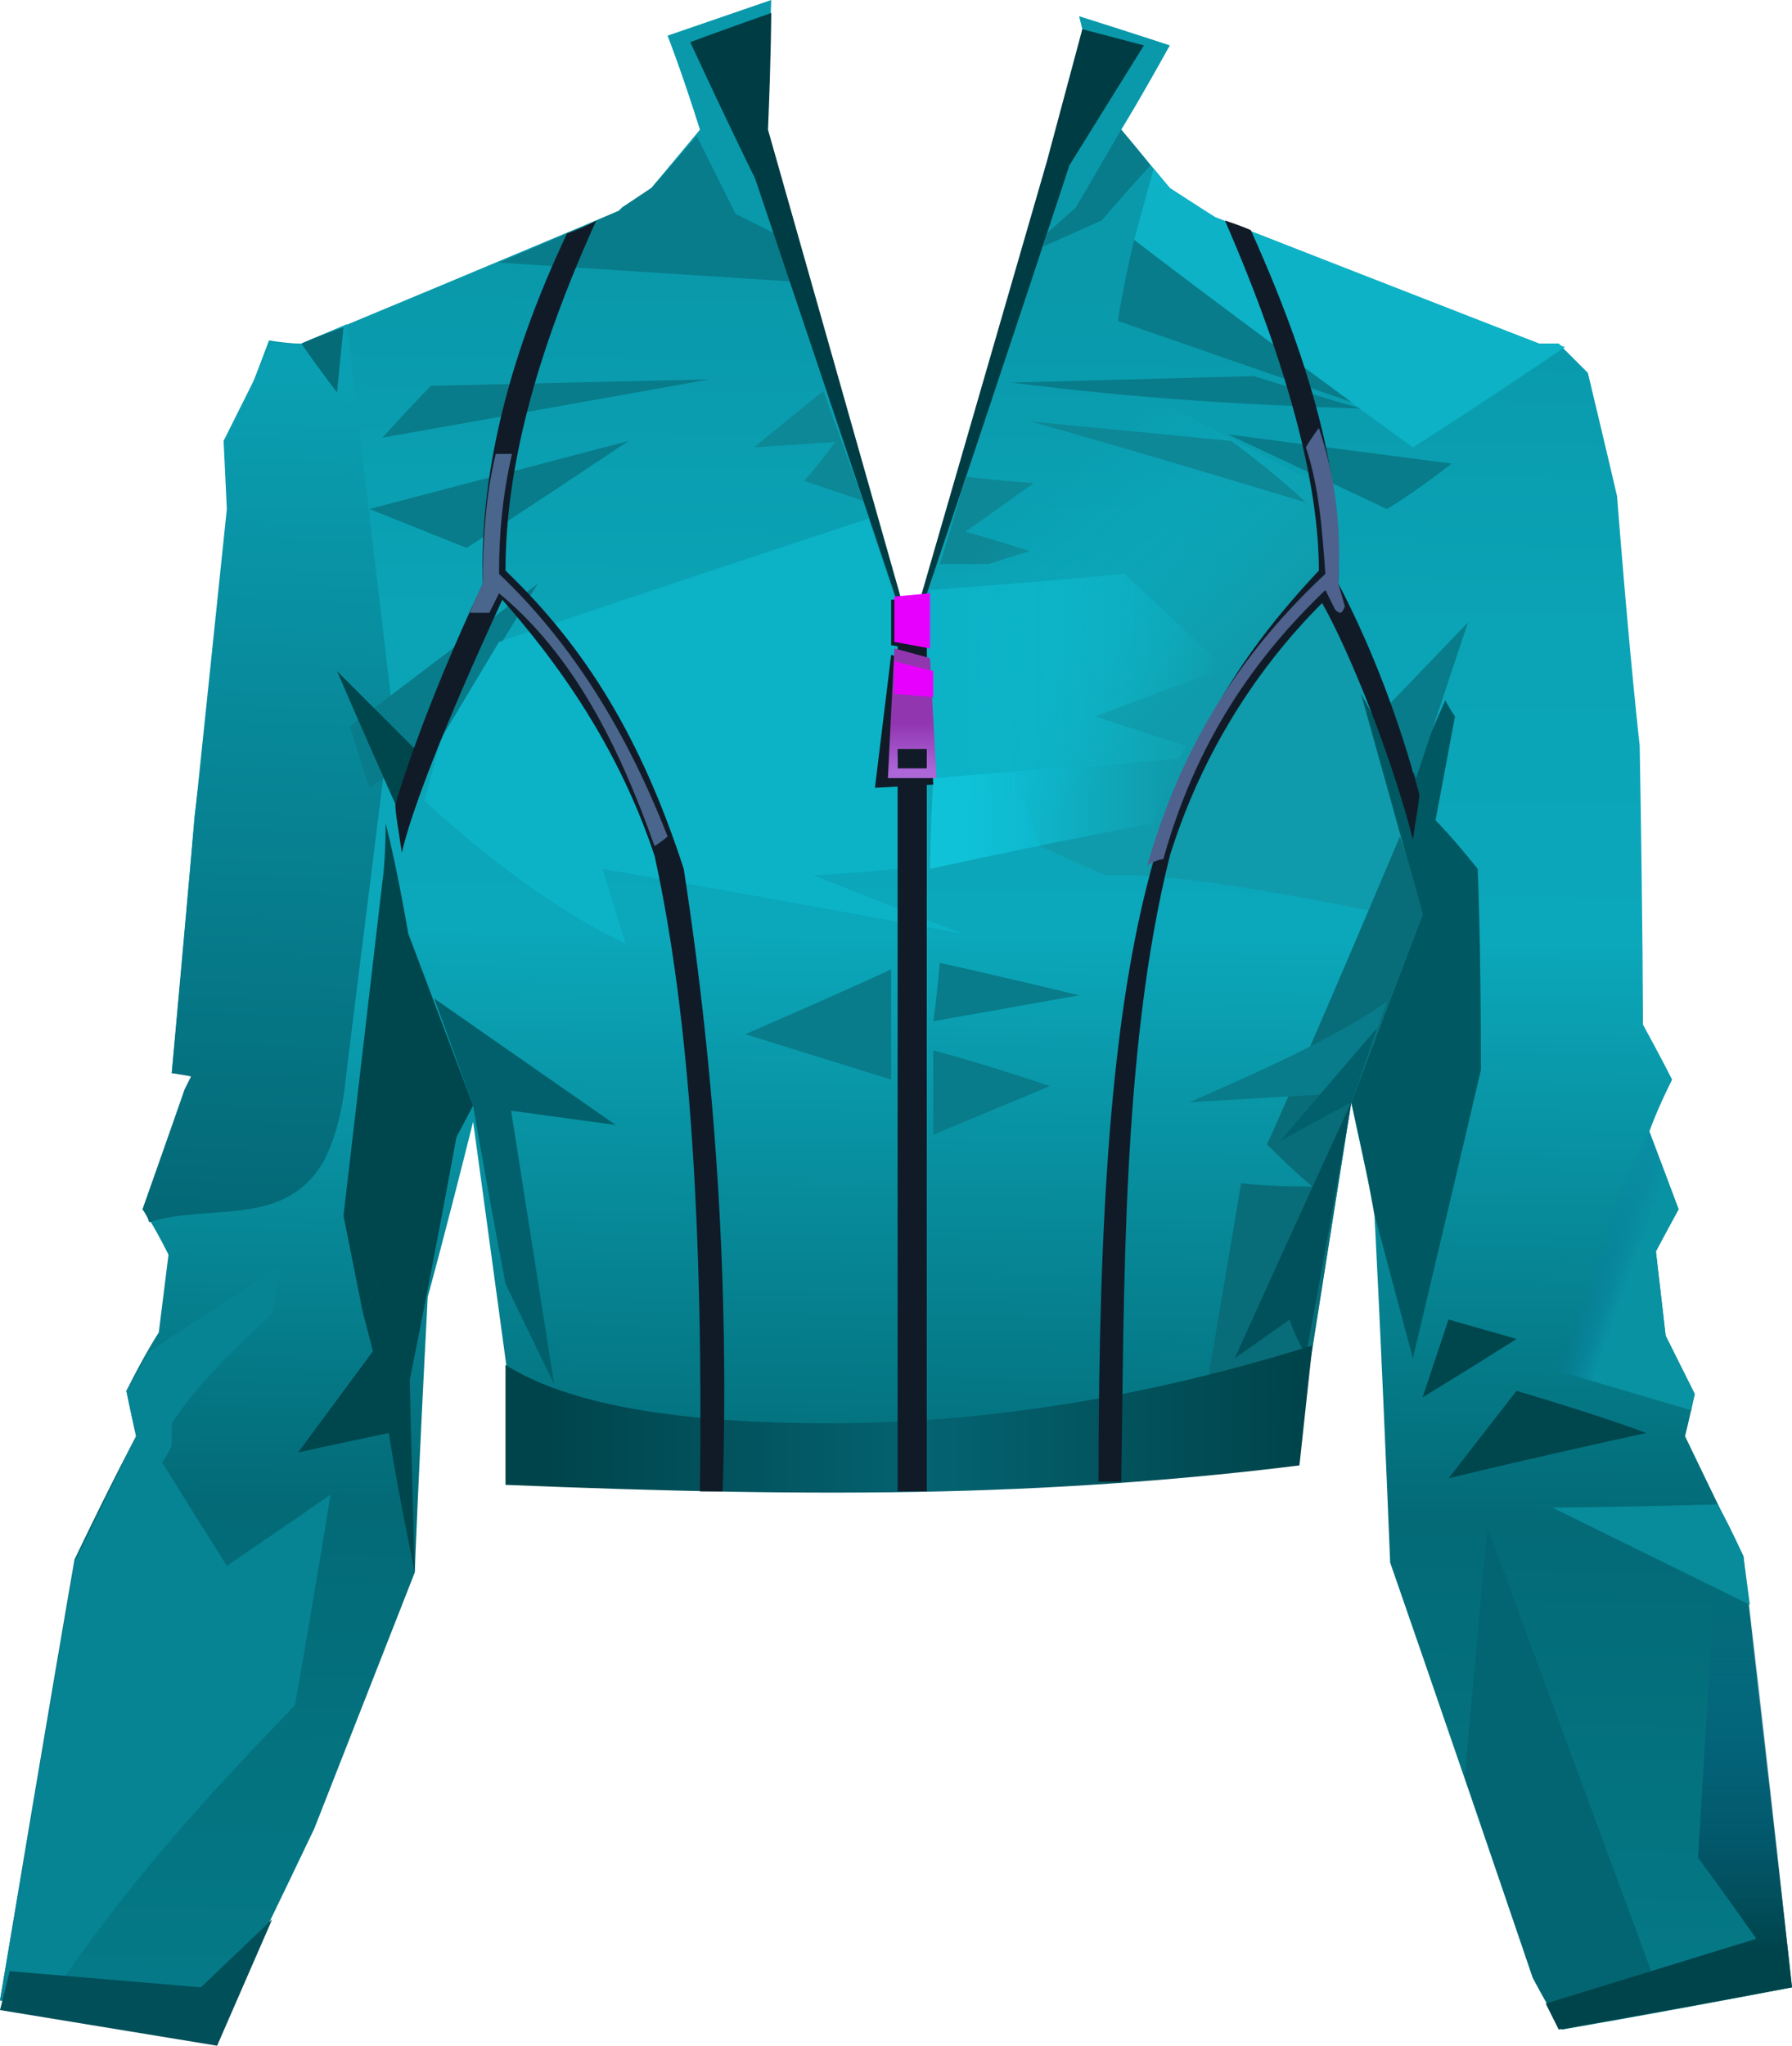 <?xml version="1.0" encoding="UTF-8" standalone="no"?>
<svg
   width="553"
   height="631"
   viewBox="0 0 553 631"
   version="1.1"
   id="svg114"
   sodipodi:docname="cb-layer-0388.svg"
   xmlns:inkscape="http://www.inkscape.org/namespaces/inkscape"
   xmlns:sodipodi="http://sodipodi.sourceforge.net/DTD/sodipodi-0.dtd"
   xmlns="http://www.w3.org/2000/svg"
   xmlns:svg="http://www.w3.org/2000/svg">
  <sodipodi:namedview
     id="namedview116"
     pagecolor="#ffffff"
     bordercolor="#666666"
     borderopacity="1.0"
     inkscape:pageshadow="2"
     inkscape:pageopacity="0.0"
     inkscape:pagecheckerboard="0" />
  <defs
     id="defs55">
    <linearGradient
       x1="301.025"
       y1="83.571"
       x2="295.123"
       y2="591.183"
       id="id-40307"
       gradientTransform="scale(0.937,1.067)"
       gradientUnits="userSpaceOnUse">
      <stop
         stop-color="#0999AB"
         offset="0%"
         id="stop2" />
      <stop
         stop-color="#0BA4B7"
         offset="21%"
         id="stop4" />
      <stop
         stop-color="#0BA7BA"
         offset="37%"
         id="stop6" />
      <stop
         stop-color="#036A76"
         offset="70%"
         id="stop8" />
      <stop
         stop-color="#057B89"
         offset="100%"
         id="stop10" />
    </linearGradient>
    <linearGradient
       x1="157.937"
       y1="59.093"
       x2="156.476"
       y2="199.295"
       id="id-40308"
       gradientTransform="scale(0.527,1.897)"
       gradientUnits="userSpaceOnUse">
      <stop
         stop-color="#0AA0B3"
         offset="0%"
         id="stop13" />
      <stop
         stop-color="#046876"
         offset="100%"
         id="stop15" />
    </linearGradient>
    <linearGradient
       x1="412.578"
       y1="189.798"
       x2="368.484"
       y2="129.373"
       id="id-40309"
       gradientTransform="scale(0.912,1.096)"
       gradientUnits="userSpaceOnUse">
      <stop
         stop-color="#0F9BAB"
         offset="0%"
         id="stop18" />
      <stop
         stop-color="#0CB3C7"
         offset="100%"
         stop-opacity="0"
         id="stop20" />
    </linearGradient>
    <linearGradient
       x1="313.386"
       y1="252.695"
       x2="248.795"
       y2="252.695"
       id="id-40310"
       gradientTransform="scale(1.206,0.829)"
       gradientUnits="userSpaceOnUse">
      <stop
         stop-color="#0FC6D8"
         offset="0%"
         stop-opacity="0"
         id="stop23" />
      <stop
         stop-color="#0CB3C7"
         offset="100%"
         id="stop25" />
    </linearGradient>
    <linearGradient
       x1="243.735"
       y1="374.276"
       x2="200.812"
       y2="374.276"
       id="id-40311"
       gradientTransform="scale(1.485,0.673)"
       gradientUnits="userSpaceOnUse">
      <stop
         stop-color="#0FC1D8"
         offset="0%"
         stop-opacity="0"
         id="stop28" />
      <stop
         stop-color="#0FC2D8"
         offset="100%"
         id="stop30" />
    </linearGradient>
    <linearGradient
       x1="647.176"
       y1="305.594"
       x2="634.471"
       y2="298.238"
       id="id-40312"
       gradientTransform="scale(0.778,1.286)"
       gradientUnits="userSpaceOnUse">
      <stop
         stop-color="#0992A2"
         offset="0%"
         id="stop33" />
      <stop
         stop-color="#097DA2"
         offset="100%"
         stop-opacity="0"
         id="stop35" />
    </linearGradient>
    <linearGradient
       x1="688.922"
       y1="367.045"
       x2="688.922"
       y2="450.411"
       id="id-40313"
       gradientTransform="scale(0.748,1.338)"
       gradientUnits="userSpaceOnUse">
      <stop
         stop-color="#065B90"
         offset="0%"
         stop-opacity="0"
         id="stop38" />
      <stop
         stop-color="#00444B"
         offset="100%"
         id="stop40" />
    </linearGradient>
    <linearGradient
       x1="71.922"
       y1="1080.635"
       x2="170.794"
       y2="1080.635"
       id="id-40314"
       gradientTransform="scale(2.342,0.427)"
       gradientUnits="userSpaceOnUse">
      <stop
         stop-color="#00444B"
         offset="0%"
         id="stop43" />
      <stop
         stop-color="#046371"
         offset="51%"
         id="stop45" />
      <stop
         stop-color="#00444B"
         offset="100%"
         id="stop47" />
    </linearGradient>
    <linearGradient
       x1="465.076"
       y1="146.112"
       x2="465.076"
       y2="137.294"
       id="id-40315"
       gradientTransform="scale(0.612,1.633)"
       gradientUnits="userSpaceOnUse">
      <stop
         stop-color="#AC66D8"
         offset="0%"
         id="stop50" />
      <stop
         stop-color="#9236B0"
         offset="100%"
         id="stop52" />
    </linearGradient>
  </defs>
  <g
     transform="translate(0,-1)"
     id="id-40316">
    <path
       d="M 65,631 C 22,622 0,618 0,618 15,528 23,482 23,482 c 12,-25 19,-38 19,-38 -2,-9 -3,-14 -3,-14 6,-12 10,-18 10,-18 2,-16 3,-24 3,-24 -5,-10 -8,-14 -8,-14 9,-25 13,-37 13,-37 1,-2 2,-4 2,-4 -4,-1 -6,-1 -6,-1 5,-53 7,-79 7,-79 8,-63 12,-95 12,-95 -1,-14 -1,-21 -1,-21 8,-20 12,-31 12,-31 6,1 10,1 10,1 65,-27 98,-41 98,-41 1,-1 1,-1 1,-1 6,-4 9,-6 9,-6 C 211,47 216,41 216,41 210,22 206,12 206,12 L 238,1 c -1,28 -2,42 -2,42 30,102 45,153 45,153 31,-100 46,-150 46,-150 5,-24 7,-36 7,-36 l -1,-4 c 19,6 28,9 28,9 -10,18 -15,26 -15,26 10,12 15,18 15,18 9,6 14,9 14,9 66,26 100,39 100,39 4,0 6,0 6,0 6,6 9,9 9,9 6,25 9,38 9,38 4,51 7,77 7,77 1,57 1,86 1,86 6,11 9,17 9,17 -5,10 -7,16 -7,16 6,16 9,24 9,24 -5,9 -7,13 -7,13 2,17 3,26 3,26 6,12 9,18 9,18 -2,9 -3,13 -3,13 12,25 18,37 18,37 10,89 15,133 15,133 -47,9 -71,13 -71,13 -6,-10 -9,-16 -9,-16 -29,-85 -44,-128 -44,-128 -3,-74 -5,-110 -5,-110 -5,-22 -7,-32 -7,-32 -10,63 -15,94 -15,94 -1,0 -2,0 -3,0 -167,10 -242,14 -242,14 1,-9 1,-14 1,-14 -8,-59 -12,-88 -12,-88 -9,36 -14,54 -14,54 -3,57 -4,85 -4,85 l -31,79 c -21,44 -32,66 -32,66 z"
       fill="url(#id-40307)"
       id="id-40317"
       style="fill:url(#id-40307)" />
    <path
       d="M 0,618 23,483 42,444 c -2,-9 -3,-14 -3,-14 5,-8 7,-12 7,-12 27,-18 41,-27 41,-27 -2,10 -3,15 -3,15 -10,10 -21,19 -31,34 0,5 0,7 0,7 -2,4 -3,5 -3,5 13,21 20,32 20,32 22,-15 32,-22 32,-22 -7,43 -11,65 -11,65 -27,28 -53,56 -78,94 z"
       fill="#068494"
       id="id-40318" />
    <path
       d="m 122,448 c -6,-28 -10,-42 -10,-42 l 29,-55 c -12,65 -19,97 -19,97 z"
       fill="#00464d"
       id="id-40319" />
    <path
       d="m 128,486 c -6,-29 -8,-43 -8,-43 -19,4 -28,6 -28,6 l 34,-46 c 1,55 2,83 2,83 z"
       fill="#00464d"
       id="id-40320" />
    <path
       d="m 46,378 c 19,-6 42,2 54,-19 4,-8 6,-17 7,-28 l 14,-112 -14,-118 -14,6 h -9 l -15,30 1,21 -10,96 -7,78 6,1 -2,4 -13,37 c 2,3 2,4 2,4 z"
       fill="url(#id-40308)"
       id="id-40321"
       style="fill:url(#id-40308)" />
    <path
       d="m 119,255 c 0,12 -1,18 -1,18 l -12,103 6,30 c 23,-43 34,-64 34,-64 l -20,-53 c -4,-23 -7,-34 -7,-34 z"
       fill="#00464d"
       id="id-40322" />
    <path
       d="m 134,309 56,39 -44,-6 c -8,-22 -12,-33 -12,-33 z"
       fill="#01606c"
       id="id-40323" />
    <path
       d="m 146,342 c 7,-2 11,-3 11,-3 l 14,89 -15,-31 c -7,-37 -10,-55 -10,-55 z"
       fill="#01606c"
       id="id-40324" />
    <path
       d="m 108,225 c 4,13 6,19 6,19 15,-10 23,-16 23,-16 l 29,-47 c -38,29 -58,44 -58,44 z"
       fill="#087c8a"
       id="id-40325" />
    <path
       d="m 122,249 c -12,-27 -18,-41 -18,-41 l 24,24 c -4,11 -6,17 -6,17 z"
       fill="#00464d"
       id="id-40326" />
    <path
       d="m 144,170 c -20,-8 -30,-12 -30,-12 l 80,-21 c -33,22 -50,33 -50,33 z"
       fill="#087c8a"
       id="id-40327" />
    <path
       d="m 118,136 c 10,-11 15,-16 15,-16 l 86,-2 c -67,12 -101,18 -101,18 z"
       fill="#087c8a"
       id="id-40328" />
    <path
       d="m 93,107 c 7,10 11,15 11,15 l 2,-20 c -9,3 -13,5 -13,5 z"
       fill="#046b77"
       id="id-40329" />
    <path
       d="m 154,82 93,6 -4,-13 c -10,-5 -16,-8 -16,-8 l -12,-24 -14,16 -9,6 -1,1 c -25,11 -37,16 -37,16 z"
       fill="#087c8a"
       id="id-40330" />
    <path
       d="m 238,5 c -17,6 -25,9 -25,9 13,28 20,42 20,42 32,95 48,143 48,143 33,-98 49,-147 49,-147 L 353,15 334,10 323,51 281,196 237,41 c 1,-24 1,-36 1,-36 z"
       fill="#003c43"
       id="id-40331" />
    <path
       d="m 261,125 c 0,24 0,36 0,36 -10,-8 -15,-12 -15,-12 9,-5 13,-8 13,-8 l -24,-7 c 17,-6 26,-9 26,-9 z"
       transform="rotate(-20,248,143)"
       fill="#0d8897"
       id="id-40332" />
    <path
       d="m 298,148 c -5,18 -8,27 -8,27 10,0 15,0 15,0 9,-3 13,-4 13,-4 -13,-4 -20,-6 -20,-6 l 21,-15 c -14,-1 -21,-2 -21,-2 z"
       fill="#0d8897"
       id="id-40333" />
    <path
       d="m 131,248 c 24,22 45,36 62,44 -5,-16 -7,-23 -7,-23 74,13 111,20 111,20 -31,-12 -46,-18 -46,-18 17,-1 26,-2 26,-2 0,-42 0,-69 0,-81 l -9,-27 c -76,25 -114,38 -114,38 l -18,30 c -3,12 -5,19 -5,19 z"
       fill="#0cb3c7"
       id="id-40334" />
    <path
       d="m 439,283 c -1,1 -1,2 -1,2 -48,-10 -80,-15 -97,-14 l -20,-9 -31,-86 c 21,-46 32,-70 32,-70 l 82,43 17,68 c 12,44 18,66 18,66 z"
       fill="url(#id-40309)"
       id="id-40335"
       style="fill:url(#id-40309)" />
    <path
       d="m 287,183 c 40,-3 60,-5 60,-5 l 31,29 c -27,10 -40,15 -40,15 18,6 28,9 28,9 -1,2 -2,4 -2,4 l -76,6 c -2,-33 -2,-52 -1,-58 z"
       fill="url(#id-40310)"
       id="id-40336"
       style="fill:url(#id-40310)" />
    <path
       d="m 287,269 c 46,-10 69,-14 69,-14 l 6,-20 -74,6 c -1,18 -1,28 -1,28 z"
       fill="url(#id-40311)"
       id="id-40337"
       style="fill:url(#id-40311)" />
    <path
       d="m 290,298 c -1,12 -2,18 -2,18 l 45,-8 c -29,-7 -43,-10 -43,-10 z"
       fill="#087c8a"
       id="id-40338" />
    <path
       d="m 275,300 c 0,23 0,34 0,34 l -45,-14 c 30,-13 45,-20 45,-20 z"
       fill="#087c8a"
       id="id-40339" />
    <path
       d="m 288,325 c 0,17 0,26 0,26 l 36,-15 c -24,-8 -36,-11 -36,-11 z"
       fill="#087c8a"
       id="id-40340" />
    <path
       d="m 420,215 19,68 -22,58 c 5,22 7,34 7,34 8,30 12,45 12,45 14,-59 21,-89 21,-89 0,-41 -1,-62 -1,-62 -8,-10 -13,-15 -13,-15 l 6,-32 c -2,-3 -3,-5 -3,-5 l -11,25 c -10,-18 -15,-27 -15,-27 z"
       fill="#005962"
       id="id-40341" />
    <path
       d="m 428,219 25,-26 -16,48 c -6,-15 -9,-22 -9,-22 z"
       fill="#087c8a"
       id="id-40342" />
    <path
       d="m 522,436 -51,-15 38,-71 9,24 -7,13 3,26 9,18 c -1,3 -1,5 -1,5 z"
       fill="url(#id-40312)"
       id="id-40343"
       style="fill:url(#id-40312)" />
    <path
       d="m 508,443 c -41,9 -61,14 -61,14 l 21,-27 c 27,8 40,13 40,13 z"
       fill="#00464d"
       id="id-40344" />
    <path
       d="m 468,414 c -19,12 -29,18 -29,18 l 8,-24 c 14,4 21,6 21,6 z"
       fill="#00464d"
       id="id-40345" />
    <path
       d="m 530,465 c -34,1 -51,1 -51,1 l 61,30 -2,-15 c -5,-11 -8,-16 -8,-16 z"
       fill="#088b9a"
       id="id-40346" />
    <path
       d="m 482,627 c 21,-4 32,-6 32,-6 C 477,521 459,472 459,472 l -7,77 21,62 c 6,11 9,16 9,16 z"
       fill="#036571"
       id="id-40347" />
    <path
       d="m 481,627 -4,-8 65,-20 c -12,-17 -18,-25 -18,-25 l 5,-83 11,5 13,118 c -48,9 -72,13 -72,13 z"
       fill="url(#id-40313)"
       id="id-40348"
       style="fill:url(#id-40313)" />
    <path
       d="m 483,108 c -31,21 -47,31 -47,31 C 378,97 350,75 350,75 l 6,-22 5,6 14,9 100,39 h 6 c 1,1 2,1 2,1 z"
       fill="#0db2c6"
       id="id-40349" />
    <path
       d="m 350,75 c -4,17 -5,25 -5,25 l 72,25 C 372,92 350,75 350,75 Z"
       fill="#087c8a"
       id="id-40350" />
    <path
       d="m 420,127 c -33,-1 -69,-3 -108,-8 l 75,-2 c 22,7 33,10 33,10 z"
       fill="#087c8a"
       id="id-40351" />
    <path
       d="m 448,144 c -13,10 -20,14 -20,14 l -49,-23 c 46,6 69,9 69,9 z"
       fill="#087c8a"
       id="id-40352" />
    <path
       d="m 403,156 c -56,-17 -85,-25 -85,-25 l 62,6 c 16,12 23,19 23,19 z"
       fill="#0d8897"
       id="id-40353" />
    <path
       d="m 355,52 c -10,11 -15,17 -15,17 l -18,8 1,-4 9,-8 14,-24 c 6,7 9,11 9,11 z"
       fill="#087c8a"
       id="id-40354" />
    <path
       d="m 432,259 c -27,64 -41,95 -41,95 9,9 14,13 14,13 -14,0 -22,-1 -22,-1 l -12,71 31,-1 15,-95 22,-58 c -4,-16 -7,-24 -7,-24 z"
       fill="#086d78"
       id="id-40355" />
    <path
       d="m 428,310 c -16,11 -38,21 -61,31 l 51,-3 c 7,-19 10,-28 10,-28 z"
       fill="#087c8a"
       id="id-40356" />
    <path
       d="m 417,341 c -15,8 -22,12 -22,12 l 30,-35 c -5,15 -8,23 -8,23 z"
       fill="#01606c"
       id="id-40357" />
    <path
       d="m 417,341 c -9,52 -14,78 -14,78 -4,-7 -5,-11 -5,-11 l -17,12 c 24,-53 36,-79 36,-79 z"
       fill="#00515c"
       id="id-40358" />
    <path
       d="m 156,422 c 19,12 52,18 100,18 48,0 98,-8 149,-24 l -4,37 c -32,4 -69,7 -110,8 -42,1 -86,0 -135,-2 z"
       fill="url(#id-40314)"
       id="id-40359"
       style="fill:url(#id-40314)" />
    <path
       d="m 175,73 c 6,-2 9,-4 9,-4 -19,42 -28,77 -28,108 25,24 42,52 55,92 10,65 14,129 12,192 -5,0 -7,0 -7,0 1,-80 -3,-146 -14,-196 -9,-27 -24,-53 -47,-79 -18,39 -28,65 -31,78 -1,-7 -2,-12 -2,-15 7,-23 18,-49 27,-68 -1,-32 7,-68 26,-108 z"
       fill="#111b28"
       id="id-40360" />
    <path
       d="m 145,190 c 4,0 6,0 6,0 2,-4 3,-6 3,-6 23,19 37,47 48,78 3,-2 4,-3 4,-3 -14,-36 -32,-62 -52,-81 0,-12 1,-24 4,-37 h -5 c -3,12 -4,26 -4,40 -3,6 -4,9 -4,9 z"
       fill="#4a668d"
       id="id-40361" />
    <path
       d="m 378,69 c 6,2 8,3 8,3 23,51 28,83 27,109 11,21 19,43 25,65 0,2 -1,7 -2,14 -6,-24 -19,-57 -28,-73 -22,22 -38,49 -47,78 -15,60 -14,135 -15,193 -4,0 -7,0 -7,0 0,-169 17,-227 68,-281 0,-26 -9,-62 -29,-108 z"
       fill="#111b28"
       id="id-40362" />
    <path
       d="m 407,133 c -3,4 -4,6 -4,6 4,12 5,25 6,39 -31,29 -46,59 -55,90 3,-2 5,-2 5,-2 10,-36 28,-62 50,-83 2,4 3,6 3,6 1,1 2,2 3,-1 l -2,-7 c 1,-18 -1,-33 -6,-48 z"
       fill="#4e628d"
       id="id-40363" />
    <path
       d="m 277,186 c 6,-1 9,-1 9,-1 0,184 0,276 0,276 h -9 c 0,-184 0,-275 0,-275 z"
       fill="#111b28"
       id="id-40364" />
    <polygon
       points="67,632 84,593 62,614 3,609 0,621 "
       fill="#014f59"
       id="id-40365" />
    <path
       d="m 275,203 11,3 2,37 -18,1 z m 10,31 h -9 v 6 h 9 z"
       fill="#111b28"
       id="id-40366" />
    <path
       d="m 276,201 11,3 2,37 h -15 z m 10,31 h -9 v 6 h 9 z"
       fill="url(#id-40315)"
       id="path107"
       style="fill:url(#id-40315)" />
    <polygon
       points="276,215 288,216 288,208 276,205 "
       fill="#e800ff"
       id="id-40368" />
    <polygon
       points="286,185 275,186 275,200 286,202 "
       fill="#111b28"
       id="id-40369" />
    <polygon
       points="287,184 276,185 276,199 287,201 "
       fill="#e800ff"
       id="polygon111" />
  </g>
</svg>
